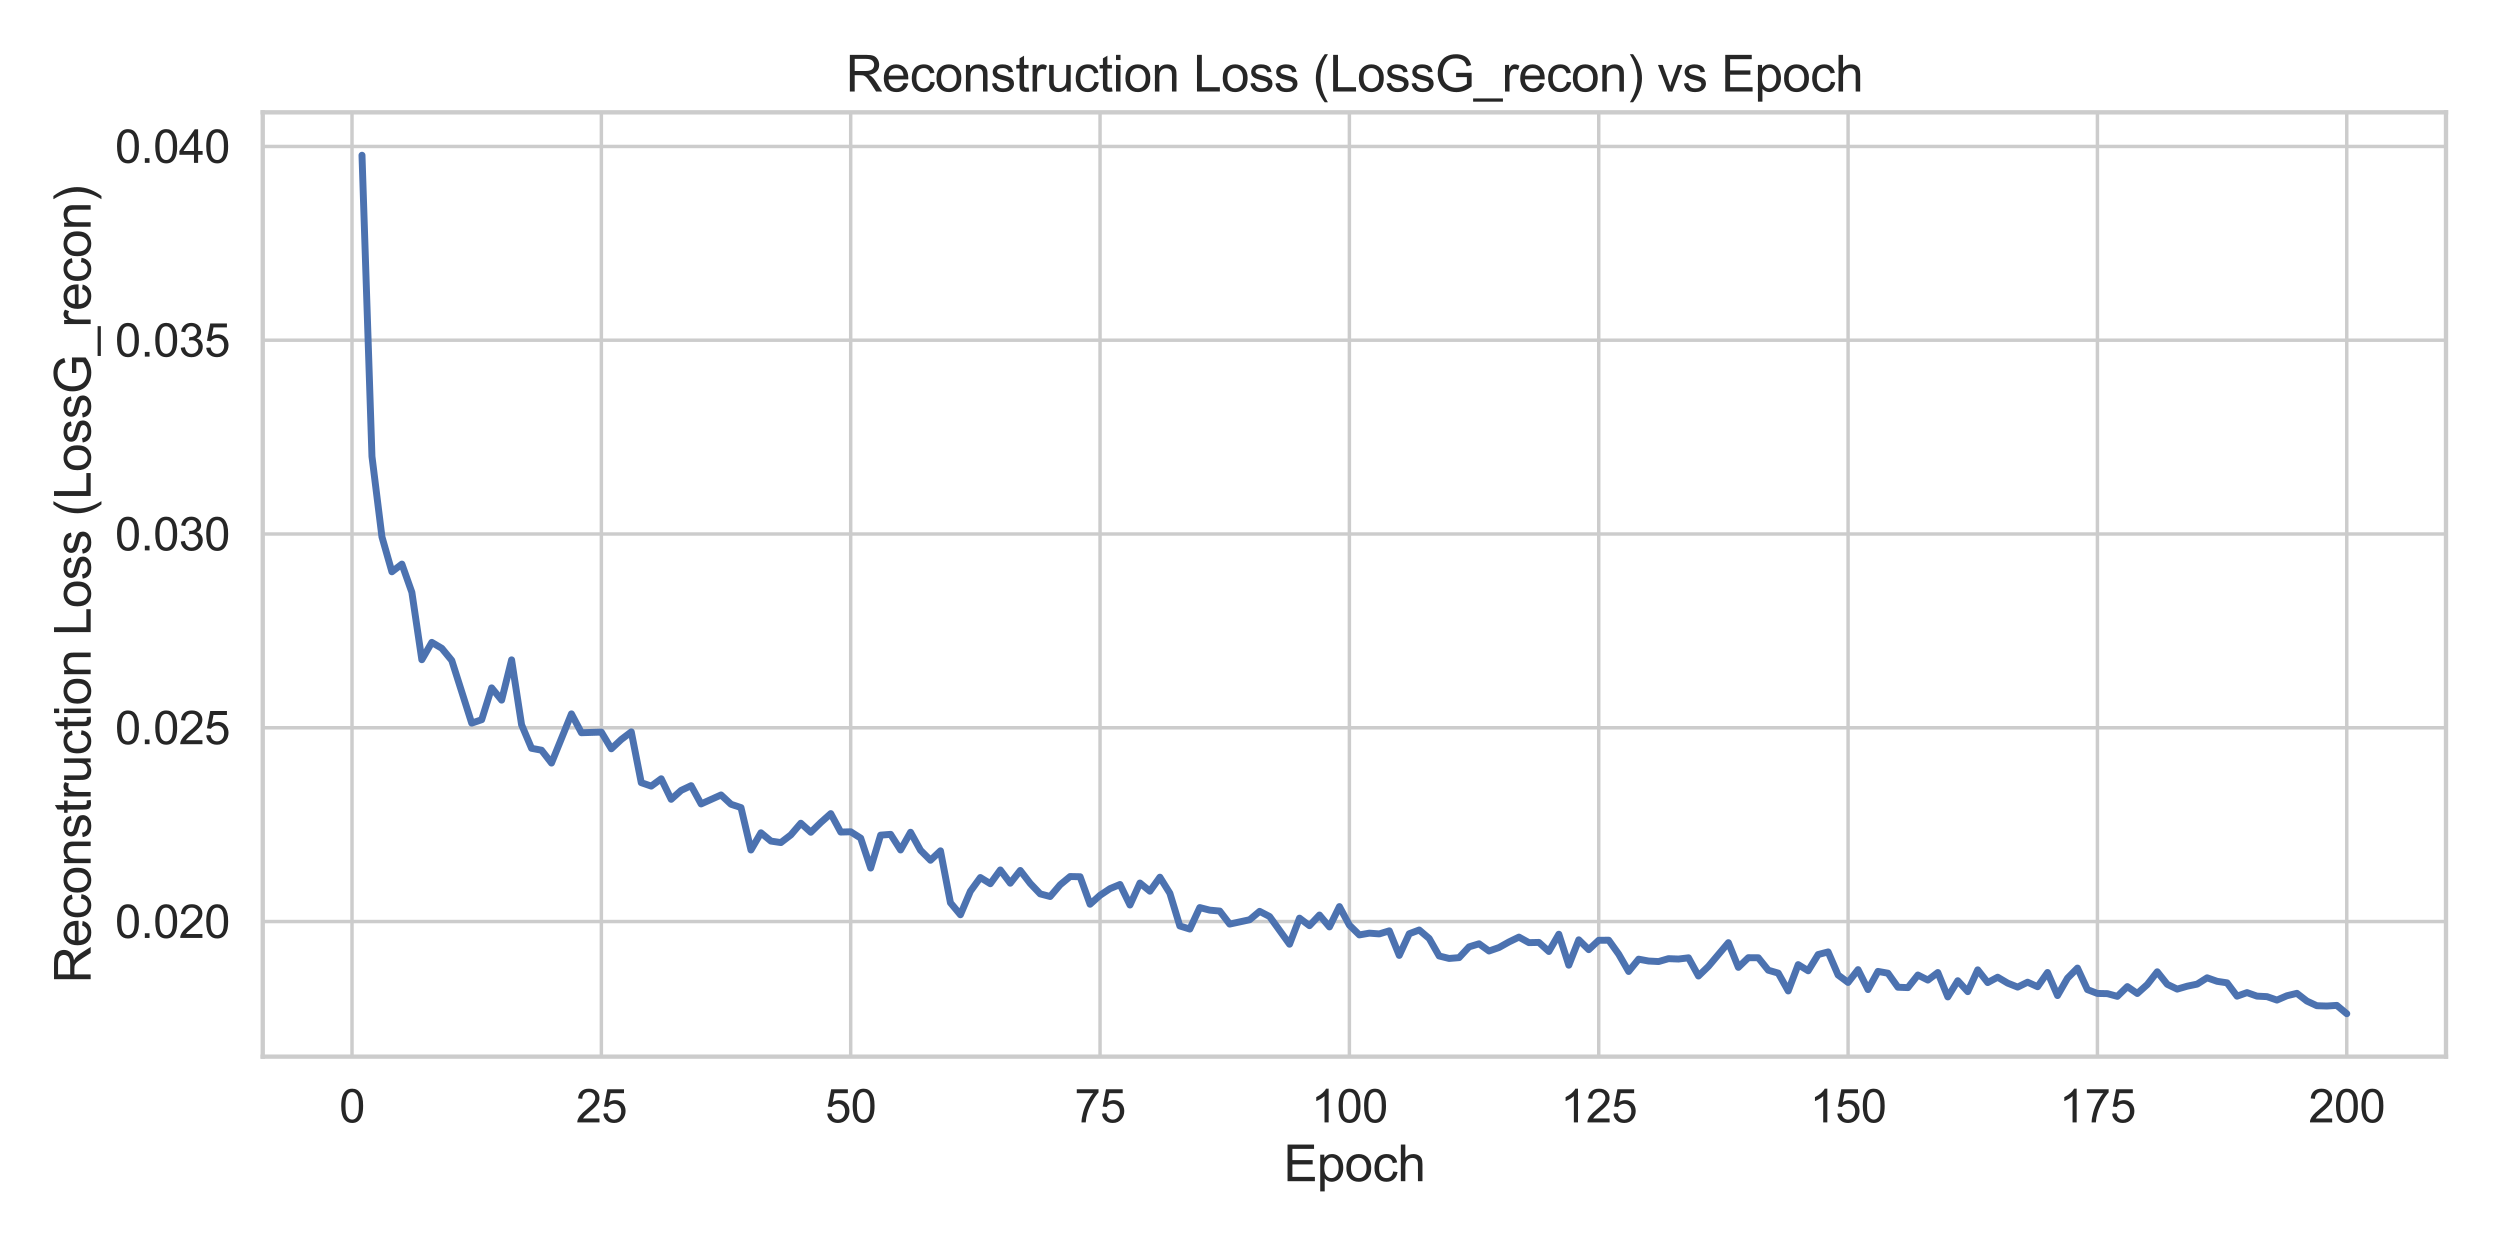<?xml version="1.0" encoding="utf-8" standalone="no"?>
<!DOCTYPE svg PUBLIC "-//W3C//DTD SVG 1.1//EN"
  "http://www.w3.org/Graphics/SVG/1.1/DTD/svg11.dtd">
<svg xmlns:xlink="http://www.w3.org/1999/xlink" width="720pt" height="360pt" viewBox="0 0 720 360" xmlns="http://www.w3.org/2000/svg" version="1.1">
 <defs>
  <style type="text/css">*{stroke-linejoin: round; stroke-linecap: butt}</style>
 </defs>
 <g id="figure_1">
  <g id="patch_1">
   <path d="M 0 360 
L 720 360 
L 720 0 
L 0 0 
z
" style="fill: #ffffff"/>
  </g>
  <g id="axes_1">
   <g id="patch_2">
    <path d="M 75.672 304.308 
L 704.448 304.308 
L 704.448 32.352 
L 75.672 32.352 
z
" style="fill: #ffffff"/>
   </g>
   <g id="matplotlib.axis_1">
    <g id="xtick_1">
     <g id="line2d_1">
      <path d="M 101.38 304.308 
L 101.38 32.352 
" clip-path="url(#pce613ddb72)" style="fill: none; stroke: #cccccc; stroke-linecap: round"/>
     </g>
     <g id="text_1">
      <!-- 0 -->
      <g style="fill: #262626" transform="translate(97.71 323.256) scale(0.132 -0.132)">
       <defs>
        <path id="ArialMT-30" d="M 266 2259 
Q 266 3072 433 3567 
Q 600 4063 929 4331 
Q 1259 4600 1759 4600 
Q 2128 4600 2406 4451 
Q 2684 4303 2865 4023 
Q 3047 3744 3150 3342 
Q 3253 2941 3253 2259 
Q 3253 1453 3087 958 
Q 2922 463 2592 192 
Q 2263 -78 1759 -78 
Q 1097 -78 719 397 
Q 266 969 266 2259 
z
M 844 2259 
Q 844 1131 1108 757 
Q 1372 384 1759 384 
Q 2147 384 2411 759 
Q 2675 1134 2675 2259 
Q 2675 3391 2411 3762 
Q 2147 4134 1753 4134 
Q 1366 4134 1134 3806 
Q 844 3388 844 2259 
z
" transform="scale(0.016)"/>
       </defs>
       <use xlink:href="#ArialMT-30"/>
      </g>
     </g>
    </g>
    <g id="xtick_2">
     <g id="line2d_2">
      <path d="M 173.191 304.308 
L 173.191 32.352 
" clip-path="url(#pce613ddb72)" style="fill: none; stroke: #cccccc; stroke-linecap: round"/>
     </g>
     <g id="text_2">
      <!-- 25 -->
      <g style="fill: #262626" transform="translate(165.851 323.256) scale(0.132 -0.132)">
       <defs>
        <path id="ArialMT-32" d="M 3222 541 
L 3222 0 
L 194 0 
Q 188 203 259 391 
Q 375 700 629 1000 
Q 884 1300 1366 1694 
Q 2113 2306 2375 2664 
Q 2638 3022 2638 3341 
Q 2638 3675 2398 3904 
Q 2159 4134 1775 4134 
Q 1369 4134 1125 3890 
Q 881 3647 878 3216 
L 300 3275 
Q 359 3922 746 4261 
Q 1134 4600 1788 4600 
Q 2447 4600 2831 4234 
Q 3216 3869 3216 3328 
Q 3216 3053 3103 2787 
Q 2991 2522 2730 2228 
Q 2469 1934 1863 1422 
Q 1356 997 1212 845 
Q 1069 694 975 541 
L 3222 541 
z
" transform="scale(0.016)"/>
        <path id="ArialMT-35" d="M 266 1200 
L 856 1250 
Q 922 819 1161 601 
Q 1400 384 1738 384 
Q 2144 384 2425 690 
Q 2706 997 2706 1503 
Q 2706 1984 2436 2262 
Q 2166 2541 1728 2541 
Q 1456 2541 1237 2417 
Q 1019 2294 894 2097 
L 366 2166 
L 809 4519 
L 3088 4519 
L 3088 3981 
L 1259 3981 
L 1013 2750 
Q 1425 3038 1878 3038 
Q 2478 3038 2890 2622 
Q 3303 2206 3303 1553 
Q 3303 931 2941 478 
Q 2500 -78 1738 -78 
Q 1113 -78 717 272 
Q 322 622 266 1200 
z
" transform="scale(0.016)"/>
       </defs>
       <use xlink:href="#ArialMT-32"/>
       <use xlink:href="#ArialMT-35" x="55.615"/>
      </g>
     </g>
    </g>
    <g id="xtick_3">
     <g id="line2d_3">
      <path d="M 245.002 304.308 
L 245.002 32.352 
" clip-path="url(#pce613ddb72)" style="fill: none; stroke: #cccccc; stroke-linecap: round"/>
     </g>
     <g id="text_3">
      <!-- 50 -->
      <g style="fill: #262626" transform="translate(237.662 323.256) scale(0.132 -0.132)">
       <use xlink:href="#ArialMT-35"/>
       <use xlink:href="#ArialMT-30" x="55.615"/>
      </g>
     </g>
    </g>
    <g id="xtick_4">
     <g id="line2d_4">
      <path d="M 316.813 304.308 
L 316.813 32.352 
" clip-path="url(#pce613ddb72)" style="fill: none; stroke: #cccccc; stroke-linecap: round"/>
     </g>
     <g id="text_4">
      <!-- 75 -->
      <g style="fill: #262626" transform="translate(309.472 323.256) scale(0.132 -0.132)">
       <defs>
        <path id="ArialMT-37" d="M 303 3981 
L 303 4522 
L 3269 4522 
L 3269 4084 
Q 2831 3619 2401 2847 
Q 1972 2075 1738 1259 
Q 1569 684 1522 0 
L 944 0 
Q 953 541 1156 1306 
Q 1359 2072 1739 2783 
Q 2119 3494 2547 3981 
L 303 3981 
z
" transform="scale(0.016)"/>
       </defs>
       <use xlink:href="#ArialMT-37"/>
       <use xlink:href="#ArialMT-35" x="55.615"/>
      </g>
     </g>
    </g>
    <g id="xtick_5">
     <g id="line2d_5">
      <path d="M 388.624 304.308 
L 388.624 32.352 
" clip-path="url(#pce613ddb72)" style="fill: none; stroke: #cccccc; stroke-linecap: round"/>
     </g>
     <g id="text_5">
      <!-- 100 -->
      <g style="fill: #262626" transform="translate(377.613 323.256) scale(0.132 -0.132)">
       <defs>
        <path id="ArialMT-31" d="M 2384 0 
L 1822 0 
L 1822 3584 
Q 1619 3391 1289 3197 
Q 959 3003 697 2906 
L 697 3450 
Q 1169 3672 1522 3987 
Q 1875 4303 2022 4600 
L 2384 4600 
L 2384 0 
z
" transform="scale(0.016)"/>
       </defs>
       <use xlink:href="#ArialMT-31"/>
       <use xlink:href="#ArialMT-30" x="55.615"/>
       <use xlink:href="#ArialMT-30" x="111.23"/>
      </g>
     </g>
    </g>
    <g id="xtick_6">
     <g id="line2d_6">
      <path d="M 460.435 304.308 
L 460.435 32.352 
" clip-path="url(#pce613ddb72)" style="fill: none; stroke: #cccccc; stroke-linecap: round"/>
     </g>
     <g id="text_6">
      <!-- 125 -->
      <g style="fill: #262626" transform="translate(449.424 323.256) scale(0.132 -0.132)">
       <use xlink:href="#ArialMT-31"/>
       <use xlink:href="#ArialMT-32" x="55.615"/>
       <use xlink:href="#ArialMT-35" x="111.23"/>
      </g>
     </g>
    </g>
    <g id="xtick_7">
     <g id="line2d_7">
      <path d="M 532.246 304.308 
L 532.246 32.352 
" clip-path="url(#pce613ddb72)" style="fill: none; stroke: #cccccc; stroke-linecap: round"/>
     </g>
     <g id="text_7">
      <!-- 150 -->
      <g style="fill: #262626" transform="translate(521.235 323.256) scale(0.132 -0.132)">
       <use xlink:href="#ArialMT-31"/>
       <use xlink:href="#ArialMT-35" x="55.615"/>
       <use xlink:href="#ArialMT-30" x="111.23"/>
      </g>
     </g>
    </g>
    <g id="xtick_8">
     <g id="line2d_8">
      <path d="M 604.056 304.308 
L 604.056 32.352 
" clip-path="url(#pce613ddb72)" style="fill: none; stroke: #cccccc; stroke-linecap: round"/>
     </g>
     <g id="text_8">
      <!-- 175 -->
      <g style="fill: #262626" transform="translate(593.046 323.256) scale(0.132 -0.132)">
       <use xlink:href="#ArialMT-31"/>
       <use xlink:href="#ArialMT-37" x="55.615"/>
       <use xlink:href="#ArialMT-35" x="111.23"/>
      </g>
     </g>
    </g>
    <g id="xtick_9">
     <g id="line2d_9">
      <path d="M 675.867 304.308 
L 675.867 32.352 
" clip-path="url(#pce613ddb72)" style="fill: none; stroke: #cccccc; stroke-linecap: round"/>
     </g>
     <g id="text_9">
      <!-- 200 -->
      <g style="fill: #262626" transform="translate(664.857 323.256) scale(0.132 -0.132)">
       <use xlink:href="#ArialMT-32"/>
       <use xlink:href="#ArialMT-30" x="55.615"/>
       <use xlink:href="#ArialMT-30" x="111.23"/>
      </g>
     </g>
    </g>
    <g id="text_10">
     <!-- Epoch -->
     <g style="fill: #262626" transform="translate(369.646 340.187) scale(0.144 -0.144)">
      <defs>
       <path id="ArialMT-45" d="M 506 0 
L 506 4581 
L 3819 4581 
L 3819 4041 
L 1113 4041 
L 1113 2638 
L 3647 2638 
L 3647 2100 
L 1113 2100 
L 1113 541 
L 3925 541 
L 3925 0 
L 506 0 
z
" transform="scale(0.016)"/>
       <path id="ArialMT-70" d="M 422 -1272 
L 422 3319 
L 934 3319 
L 934 2888 
Q 1116 3141 1344 3267 
Q 1572 3394 1897 3394 
Q 2322 3394 2647 3175 
Q 2972 2956 3137 2557 
Q 3303 2159 3303 1684 
Q 3303 1175 3120 767 
Q 2938 359 2589 142 
Q 2241 -75 1856 -75 
Q 1575 -75 1351 44 
Q 1128 163 984 344 
L 984 -1272 
L 422 -1272 
z
M 931 1641 
Q 931 1000 1190 694 
Q 1450 388 1819 388 
Q 2194 388 2461 705 
Q 2728 1022 2728 1688 
Q 2728 2322 2467 2637 
Q 2206 2953 1844 2953 
Q 1484 2953 1207 2617 
Q 931 2281 931 1641 
z
" transform="scale(0.016)"/>
       <path id="ArialMT-6f" d="M 213 1659 
Q 213 2581 725 3025 
Q 1153 3394 1769 3394 
Q 2453 3394 2887 2945 
Q 3322 2497 3322 1706 
Q 3322 1066 3130 698 
Q 2938 331 2570 128 
Q 2203 -75 1769 -75 
Q 1072 -75 642 372 
Q 213 819 213 1659 
z
M 791 1659 
Q 791 1022 1069 705 
Q 1347 388 1769 388 
Q 2188 388 2466 706 
Q 2744 1025 2744 1678 
Q 2744 2294 2464 2611 
Q 2184 2928 1769 2928 
Q 1347 2928 1069 2612 
Q 791 2297 791 1659 
z
" transform="scale(0.016)"/>
       <path id="ArialMT-63" d="M 2588 1216 
L 3141 1144 
Q 3050 572 2676 248 
Q 2303 -75 1759 -75 
Q 1078 -75 664 370 
Q 250 816 250 1647 
Q 250 2184 428 2587 
Q 606 2991 970 3192 
Q 1334 3394 1763 3394 
Q 2303 3394 2647 3120 
Q 2991 2847 3088 2344 
L 2541 2259 
Q 2463 2594 2264 2762 
Q 2066 2931 1784 2931 
Q 1359 2931 1093 2626 
Q 828 2322 828 1663 
Q 828 994 1084 691 
Q 1341 388 1753 388 
Q 2084 388 2306 591 
Q 2528 794 2588 1216 
z
" transform="scale(0.016)"/>
       <path id="ArialMT-68" d="M 422 0 
L 422 4581 
L 984 4581 
L 984 2938 
Q 1378 3394 1978 3394 
Q 2347 3394 2619 3248 
Q 2891 3103 3008 2847 
Q 3125 2591 3125 2103 
L 3125 0 
L 2563 0 
L 2563 2103 
Q 2563 2525 2380 2717 
Q 2197 2909 1863 2909 
Q 1613 2909 1392 2779 
Q 1172 2650 1078 2428 
Q 984 2206 984 1816 
L 984 0 
L 422 0 
z
" transform="scale(0.016)"/>
      </defs>
      <use xlink:href="#ArialMT-45"/>
      <use xlink:href="#ArialMT-70" x="66.699"/>
      <use xlink:href="#ArialMT-6f" x="122.314"/>
      <use xlink:href="#ArialMT-63" x="177.93"/>
      <use xlink:href="#ArialMT-68" x="227.93"/>
     </g>
    </g>
   </g>
   <g id="matplotlib.axis_2">
    <g id="ytick_1">
     <g id="line2d_10">
      <path d="M 75.672 265.404 
L 704.448 265.404 
" clip-path="url(#pce613ddb72)" style="fill: none; stroke: #cccccc; stroke-linecap: round"/>
     </g>
     <g id="text_11">
      <!-- 0.020 -->
      <g style="fill: #262626" transform="translate(33.143 270.128) scale(0.132 -0.132)">
       <defs>
        <path id="ArialMT-2e" d="M 581 0 
L 581 641 
L 1222 641 
L 1222 0 
L 581 0 
z
" transform="scale(0.016)"/>
       </defs>
       <use xlink:href="#ArialMT-30"/>
       <use xlink:href="#ArialMT-2e" x="55.615"/>
       <use xlink:href="#ArialMT-30" x="83.398"/>
       <use xlink:href="#ArialMT-32" x="139.014"/>
       <use xlink:href="#ArialMT-30" x="194.629"/>
      </g>
     </g>
    </g>
    <g id="ytick_2">
     <g id="line2d_11">
      <path d="M 75.672 209.597 
L 704.448 209.597 
" clip-path="url(#pce613ddb72)" style="fill: none; stroke: #cccccc; stroke-linecap: round"/>
     </g>
     <g id="text_12">
      <!-- 0.025 -->
      <g style="fill: #262626" transform="translate(33.143 214.321) scale(0.132 -0.132)">
       <use xlink:href="#ArialMT-30"/>
       <use xlink:href="#ArialMT-2e" x="55.615"/>
       <use xlink:href="#ArialMT-30" x="83.398"/>
       <use xlink:href="#ArialMT-32" x="139.014"/>
       <use xlink:href="#ArialMT-35" x="194.629"/>
      </g>
     </g>
    </g>
    <g id="ytick_3">
     <g id="line2d_12">
      <path d="M 75.672 153.789 
L 704.448 153.789 
" clip-path="url(#pce613ddb72)" style="fill: none; stroke: #cccccc; stroke-linecap: round"/>
     </g>
     <g id="text_13">
      <!-- 0.030 -->
      <g style="fill: #262626" transform="translate(33.143 158.513) scale(0.132 -0.132)">
       <defs>
        <path id="ArialMT-33" d="M 269 1209 
L 831 1284 
Q 928 806 1161 595 
Q 1394 384 1728 384 
Q 2125 384 2398 659 
Q 2672 934 2672 1341 
Q 2672 1728 2419 1979 
Q 2166 2231 1775 2231 
Q 1616 2231 1378 2169 
L 1441 2663 
Q 1497 2656 1531 2656 
Q 1891 2656 2178 2843 
Q 2466 3031 2466 3422 
Q 2466 3731 2256 3934 
Q 2047 4138 1716 4138 
Q 1388 4138 1169 3931 
Q 950 3725 888 3313 
L 325 3413 
Q 428 3978 793 4289 
Q 1159 4600 1703 4600 
Q 2078 4600 2393 4439 
Q 2709 4278 2876 4000 
Q 3044 3722 3044 3409 
Q 3044 3113 2884 2869 
Q 2725 2625 2413 2481 
Q 2819 2388 3044 2092 
Q 3269 1797 3269 1353 
Q 3269 753 2831 336 
Q 2394 -81 1725 -81 
Q 1122 -81 723 278 
Q 325 638 269 1209 
z
" transform="scale(0.016)"/>
       </defs>
       <use xlink:href="#ArialMT-30"/>
       <use xlink:href="#ArialMT-2e" x="55.615"/>
       <use xlink:href="#ArialMT-30" x="83.398"/>
       <use xlink:href="#ArialMT-33" x="139.014"/>
       <use xlink:href="#ArialMT-30" x="194.629"/>
      </g>
     </g>
    </g>
    <g id="ytick_4">
     <g id="line2d_13">
      <path d="M 75.672 97.982 
L 704.448 97.982 
" clip-path="url(#pce613ddb72)" style="fill: none; stroke: #cccccc; stroke-linecap: round"/>
     </g>
     <g id="text_14">
      <!-- 0.035 -->
      <g style="fill: #262626" transform="translate(33.143 102.706) scale(0.132 -0.132)">
       <use xlink:href="#ArialMT-30"/>
       <use xlink:href="#ArialMT-2e" x="55.615"/>
       <use xlink:href="#ArialMT-30" x="83.398"/>
       <use xlink:href="#ArialMT-33" x="139.014"/>
       <use xlink:href="#ArialMT-35" x="194.629"/>
      </g>
     </g>
    </g>
    <g id="ytick_5">
     <g id="line2d_14">
      <path d="M 75.672 42.174 
L 704.448 42.174 
" clip-path="url(#pce613ddb72)" style="fill: none; stroke: #cccccc; stroke-linecap: round"/>
     </g>
     <g id="text_15">
      <!-- 0.040 -->
      <g style="fill: #262626" transform="translate(33.143 46.899) scale(0.132 -0.132)">
       <defs>
        <path id="ArialMT-34" d="M 2069 0 
L 2069 1097 
L 81 1097 
L 81 1613 
L 2172 4581 
L 2631 4581 
L 2631 1613 
L 3250 1613 
L 3250 1097 
L 2631 1097 
L 2631 0 
L 2069 0 
z
M 2069 1613 
L 2069 3678 
L 634 1613 
L 2069 1613 
z
" transform="scale(0.016)"/>
       </defs>
       <use xlink:href="#ArialMT-30"/>
       <use xlink:href="#ArialMT-2e" x="55.615"/>
       <use xlink:href="#ArialMT-30" x="83.398"/>
       <use xlink:href="#ArialMT-34" x="139.014"/>
       <use xlink:href="#ArialMT-30" x="194.629"/>
      </g>
     </g>
    </g>
    <g id="text_16">
     <!-- Reconstruction Loss (LossG_recon) -->
     <g style="fill: #262626" transform="translate(26.112 283.175) rotate(-90) scale(0.144 -0.144)">
      <defs>
       <path id="ArialMT-52" d="M 503 0 
L 503 4581 
L 2534 4581 
Q 3147 4581 3465 4457 
Q 3784 4334 3975 4021 
Q 4166 3709 4166 3331 
Q 4166 2844 3850 2509 
Q 3534 2175 2875 2084 
Q 3116 1969 3241 1856 
Q 3506 1613 3744 1247 
L 4541 0 
L 3778 0 
L 3172 953 
Q 2906 1366 2734 1584 
Q 2563 1803 2427 1890 
Q 2291 1978 2150 2013 
Q 2047 2034 1813 2034 
L 1109 2034 
L 1109 0 
L 503 0 
z
M 1109 2559 
L 2413 2559 
Q 2828 2559 3062 2645 
Q 3297 2731 3419 2920 
Q 3541 3109 3541 3331 
Q 3541 3656 3305 3865 
Q 3069 4075 2559 4075 
L 1109 4075 
L 1109 2559 
z
" transform="scale(0.016)"/>
       <path id="ArialMT-65" d="M 2694 1069 
L 3275 997 
Q 3138 488 2766 206 
Q 2394 -75 1816 -75 
Q 1088 -75 661 373 
Q 234 822 234 1631 
Q 234 2469 665 2931 
Q 1097 3394 1784 3394 
Q 2450 3394 2872 2941 
Q 3294 2488 3294 1666 
Q 3294 1616 3291 1516 
L 816 1516 
Q 847 969 1125 678 
Q 1403 388 1819 388 
Q 2128 388 2347 550 
Q 2566 713 2694 1069 
z
M 847 1978 
L 2700 1978 
Q 2663 2397 2488 2606 
Q 2219 2931 1791 2931 
Q 1403 2931 1139 2672 
Q 875 2413 847 1978 
z
" transform="scale(0.016)"/>
       <path id="ArialMT-6e" d="M 422 0 
L 422 3319 
L 928 3319 
L 928 2847 
Q 1294 3394 1984 3394 
Q 2284 3394 2536 3286 
Q 2788 3178 2913 3003 
Q 3038 2828 3088 2588 
Q 3119 2431 3119 2041 
L 3119 0 
L 2556 0 
L 2556 2019 
Q 2556 2363 2490 2533 
Q 2425 2703 2258 2804 
Q 2091 2906 1866 2906 
Q 1506 2906 1245 2678 
Q 984 2450 984 1813 
L 984 0 
L 422 0 
z
" transform="scale(0.016)"/>
       <path id="ArialMT-73" d="M 197 991 
L 753 1078 
Q 800 744 1014 566 
Q 1228 388 1613 388 
Q 2000 388 2187 545 
Q 2375 703 2375 916 
Q 2375 1106 2209 1216 
Q 2094 1291 1634 1406 
Q 1016 1563 777 1677 
Q 538 1791 414 1992 
Q 291 2194 291 2438 
Q 291 2659 392 2848 
Q 494 3038 669 3163 
Q 800 3259 1026 3326 
Q 1253 3394 1513 3394 
Q 1903 3394 2198 3281 
Q 2494 3169 2634 2976 
Q 2775 2784 2828 2463 
L 2278 2388 
Q 2241 2644 2061 2787 
Q 1881 2931 1553 2931 
Q 1166 2931 1000 2803 
Q 834 2675 834 2503 
Q 834 2394 903 2306 
Q 972 2216 1119 2156 
Q 1203 2125 1616 2013 
Q 2213 1853 2448 1751 
Q 2684 1650 2818 1456 
Q 2953 1263 2953 975 
Q 2953 694 2789 445 
Q 2625 197 2315 61 
Q 2006 -75 1616 -75 
Q 969 -75 630 194 
Q 291 463 197 991 
z
" transform="scale(0.016)"/>
       <path id="ArialMT-74" d="M 1650 503 
L 1731 6 
Q 1494 -44 1306 -44 
Q 1000 -44 831 53 
Q 663 150 594 308 
Q 525 466 525 972 
L 525 2881 
L 113 2881 
L 113 3319 
L 525 3319 
L 525 4141 
L 1084 4478 
L 1084 3319 
L 1650 3319 
L 1650 2881 
L 1084 2881 
L 1084 941 
Q 1084 700 1114 631 
Q 1144 563 1211 522 
Q 1278 481 1403 481 
Q 1497 481 1650 503 
z
" transform="scale(0.016)"/>
       <path id="ArialMT-72" d="M 416 0 
L 416 3319 
L 922 3319 
L 922 2816 
Q 1116 3169 1280 3281 
Q 1444 3394 1641 3394 
Q 1925 3394 2219 3213 
L 2025 2691 
Q 1819 2813 1613 2813 
Q 1428 2813 1281 2702 
Q 1134 2591 1072 2394 
Q 978 2094 978 1738 
L 978 0 
L 416 0 
z
" transform="scale(0.016)"/>
       <path id="ArialMT-75" d="M 2597 0 
L 2597 488 
Q 2209 -75 1544 -75 
Q 1250 -75 995 37 
Q 741 150 617 320 
Q 494 491 444 738 
Q 409 903 409 1263 
L 409 3319 
L 972 3319 
L 972 1478 
Q 972 1038 1006 884 
Q 1059 663 1231 536 
Q 1403 409 1656 409 
Q 1909 409 2131 539 
Q 2353 669 2445 892 
Q 2538 1116 2538 1541 
L 2538 3319 
L 3100 3319 
L 3100 0 
L 2597 0 
z
" transform="scale(0.016)"/>
       <path id="ArialMT-69" d="M 425 3934 
L 425 4581 
L 988 4581 
L 988 3934 
L 425 3934 
z
M 425 0 
L 425 3319 
L 988 3319 
L 988 0 
L 425 0 
z
" transform="scale(0.016)"/>
       <path id="ArialMT-20" transform="scale(0.016)"/>
       <path id="ArialMT-4c" d="M 469 0 
L 469 4581 
L 1075 4581 
L 1075 541 
L 3331 541 
L 3331 0 
L 469 0 
z
" transform="scale(0.016)"/>
       <path id="ArialMT-28" d="M 1497 -1347 
Q 1031 -759 709 28 
Q 388 816 388 1659 
Q 388 2403 628 3084 
Q 909 3875 1497 4659 
L 1900 4659 
Q 1522 4009 1400 3731 
Q 1209 3300 1100 2831 
Q 966 2247 966 1656 
Q 966 153 1900 -1347 
L 1497 -1347 
z
" transform="scale(0.016)"/>
       <path id="ArialMT-47" d="M 2638 1797 
L 2638 2334 
L 4578 2338 
L 4578 638 
Q 4131 281 3656 101 
Q 3181 -78 2681 -78 
Q 2006 -78 1454 211 
Q 903 500 622 1047 
Q 341 1594 341 2269 
Q 341 2938 620 3517 
Q 900 4097 1425 4378 
Q 1950 4659 2634 4659 
Q 3131 4659 3532 4498 
Q 3934 4338 4162 4050 
Q 4391 3763 4509 3300 
L 3963 3150 
Q 3859 3500 3706 3700 
Q 3553 3900 3268 4020 
Q 2984 4141 2638 4141 
Q 2222 4141 1919 4014 
Q 1616 3888 1430 3681 
Q 1244 3475 1141 3228 
Q 966 2803 966 2306 
Q 966 1694 1177 1281 
Q 1388 869 1791 669 
Q 2194 469 2647 469 
Q 3041 469 3416 620 
Q 3791 772 3984 944 
L 3984 1797 
L 2638 1797 
z
" transform="scale(0.016)"/>
       <path id="ArialMT-5f" d="M -97 -1272 
L -97 -866 
L 3631 -866 
L 3631 -1272 
L -97 -1272 
z
" transform="scale(0.016)"/>
       <path id="ArialMT-29" d="M 791 -1347 
L 388 -1347 
Q 1322 153 1322 1656 
Q 1322 2244 1188 2822 
Q 1081 3291 891 3722 
Q 769 4003 388 4659 
L 791 4659 
Q 1378 3875 1659 3084 
Q 1900 2403 1900 1659 
Q 1900 816 1576 28 
Q 1253 -759 791 -1347 
z
" transform="scale(0.016)"/>
      </defs>
      <use xlink:href="#ArialMT-52"/>
      <use xlink:href="#ArialMT-65" x="72.217"/>
      <use xlink:href="#ArialMT-63" x="127.832"/>
      <use xlink:href="#ArialMT-6f" x="177.832"/>
      <use xlink:href="#ArialMT-6e" x="233.447"/>
      <use xlink:href="#ArialMT-73" x="289.062"/>
      <use xlink:href="#ArialMT-74" x="339.062"/>
      <use xlink:href="#ArialMT-72" x="366.846"/>
      <use xlink:href="#ArialMT-75" x="400.146"/>
      <use xlink:href="#ArialMT-63" x="455.762"/>
      <use xlink:href="#ArialMT-74" x="505.762"/>
      <use xlink:href="#ArialMT-69" x="533.545"/>
      <use xlink:href="#ArialMT-6f" x="555.762"/>
      <use xlink:href="#ArialMT-6e" x="611.377"/>
      <use xlink:href="#ArialMT-20" x="666.992"/>
      <use xlink:href="#ArialMT-4c" x="694.775"/>
      <use xlink:href="#ArialMT-6f" x="750.391"/>
      <use xlink:href="#ArialMT-73" x="806.006"/>
      <use xlink:href="#ArialMT-73" x="856.006"/>
      <use xlink:href="#ArialMT-20" x="906.006"/>
      <use xlink:href="#ArialMT-28" x="933.789"/>
      <use xlink:href="#ArialMT-4c" x="967.09"/>
      <use xlink:href="#ArialMT-6f" x="1022.705"/>
      <use xlink:href="#ArialMT-73" x="1078.32"/>
      <use xlink:href="#ArialMT-73" x="1128.32"/>
      <use xlink:href="#ArialMT-47" x="1178.32"/>
      <use xlink:href="#ArialMT-5f" x="1256.104"/>
      <use xlink:href="#ArialMT-72" x="1311.719"/>
      <use xlink:href="#ArialMT-65" x="1345.02"/>
      <use xlink:href="#ArialMT-63" x="1400.635"/>
      <use xlink:href="#ArialMT-6f" x="1450.635"/>
      <use xlink:href="#ArialMT-6e" x="1506.25"/>
      <use xlink:href="#ArialMT-29" x="1561.865"/>
     </g>
    </g>
   </g>
   <g id="PolyCollection_1"/>
   <g id="line2d_15">
    <path d="M 104.253 44.714 
L 107.125 131.452 
L 109.998 154.608 
L 112.87 164.674 
L 115.742 162.461 
L 118.615 170.584 
L 121.487 189.996 
L 124.36 185.003 
L 127.232 186.708 
L 130.105 190.202 
L 135.85 208.258 
L 138.722 207.278 
L 141.594 198.109 
L 144.467 201.635 
L 147.339 190.041 
L 150.212 208.728 
L 153.084 215.514 
L 155.957 216.055 
L 158.829 219.76 
L 164.574 205.599 
L 167.446 211.025 
L 173.191 210.844 
L 176.064 215.651 
L 178.936 212.961 
L 181.808 210.782 
L 184.681 225.407 
L 187.553 226.398 
L 190.426 224.289 
L 193.298 230.202 
L 196.171 227.633 
L 199.043 226.274 
L 201.916 231.533 
L 207.66 228.948 
L 210.533 231.628 
L 213.405 232.589 
L 216.278 244.794 
L 219.15 239.844 
L 222.023 242.232 
L 224.895 242.661 
L 227.767 240.448 
L 230.64 237.092 
L 233.512 239.69 
L 236.385 236.886 
L 239.257 234.324 
L 242.13 239.635 
L 245.002 239.553 
L 247.874 241.373 
L 250.747 249.998 
L 253.619 240.518 
L 256.492 240.291 
L 259.364 244.792 
L 262.237 239.692 
L 265.109 244.874 
L 267.982 247.751 
L 270.854 245.04 
L 273.726 259.992 
L 276.599 263.448 
L 279.471 256.685 
L 282.344 252.729 
L 285.216 254.513 
L 288.089 250.549 
L 290.961 254.361 
L 293.833 250.699 
L 296.706 254.428 
L 299.578 257.437 
L 302.451 258.194 
L 305.323 254.82 
L 308.196 252.44 
L 311.068 252.499 
L 313.94 260.417 
L 316.813 257.843 
L 319.685 255.93 
L 322.558 254.734 
L 325.43 260.643 
L 328.303 254.314 
L 331.175 256.665 
L 334.048 252.635 
L 336.92 257.252 
L 339.792 266.68 
L 342.665 267.568 
L 345.537 261.382 
L 348.41 262.12 
L 351.282 262.382 
L 354.155 266.135 
L 359.899 264.886 
L 362.772 262.47 
L 365.644 263.959 
L 371.389 271.932 
L 374.262 264.427 
L 377.134 266.596 
L 380.006 263.531 
L 382.879 266.952 
L 385.751 261.099 
L 388.624 266.443 
L 391.496 269.256 
L 394.369 268.747 
L 397.241 268.965 
L 400.114 268.083 
L 402.986 275.154 
L 405.858 268.921 
L 408.731 267.838 
L 411.603 270.28 
L 414.476 275.317 
L 417.348 276.037 
L 420.221 275.799 
L 423.093 272.696 
L 425.965 271.811 
L 428.838 273.888 
L 431.71 272.89 
L 434.583 271.28 
L 437.455 269.888 
L 440.328 271.478 
L 443.2 271.416 
L 446.072 274.029 
L 448.945 269.062 
L 451.817 277.974 
L 454.69 270.671 
L 457.562 273.497 
L 460.435 270.802 
L 463.307 270.781 
L 466.18 274.793 
L 469.052 279.784 
L 471.924 276.24 
L 474.797 276.777 
L 477.669 276.926 
L 480.542 276.092 
L 483.414 276.206 
L 486.287 275.849 
L 489.159 281.089 
L 492.031 278.304 
L 497.776 271.49 
L 500.649 278.597 
L 503.521 275.815 
L 506.394 275.84 
L 509.266 279.418 
L 512.138 280.258 
L 515.011 285.393 
L 517.883 277.812 
L 520.756 279.588 
L 523.628 274.907 
L 526.501 274.155 
L 529.373 280.804 
L 532.246 282.942 
L 535.118 279.258 
L 537.99 284.994 
L 540.863 279.764 
L 543.735 280.282 
L 546.608 284.323 
L 549.48 284.431 
L 552.353 280.806 
L 555.225 282.261 
L 558.097 280.087 
L 560.97 287.112 
L 563.842 282.453 
L 566.715 285.594 
L 569.587 279.318 
L 572.46 282.98 
L 575.332 281.436 
L 578.204 283.138 
L 581.077 284.285 
L 583.949 282.874 
L 586.822 284.178 
L 589.694 280.079 
L 592.567 286.721 
L 595.439 281.715 
L 598.312 278.808 
L 601.184 285.007 
L 604.056 286.11 
L 606.929 286.171 
L 609.801 286.95 
L 612.674 284.141 
L 615.546 286.128 
L 618.419 283.541 
L 621.291 279.878 
L 624.163 283.481 
L 627.036 284.867 
L 629.908 284.025 
L 632.781 283.427 
L 635.653 281.608 
L 638.526 282.619 
L 641.398 283.057 
L 644.27 286.9 
L 647.143 285.871 
L 650.015 286.887 
L 652.888 287.029 
L 655.76 288.024 
L 658.633 286.778 
L 661.505 286.076 
L 664.378 288.305 
L 667.25 289.647 
L 670.122 289.738 
L 672.995 289.55 
L 675.867 291.946 
L 675.867 291.946 
" clip-path="url(#pce613ddb72)" style="fill: none; stroke: #4c72b0; stroke-width: 2; stroke-linecap: round"/>
   </g>
   <g id="patch_3">
    <path d="M 75.672 304.308 
L 75.672 32.352 
" style="fill: none; stroke: #cccccc; stroke-width: 1.25; stroke-linejoin: miter; stroke-linecap: square"/>
   </g>
   <g id="patch_4">
    <path d="M 704.448 304.308 
L 704.448 32.352 
" style="fill: none; stroke: #cccccc; stroke-width: 1.25; stroke-linejoin: miter; stroke-linecap: square"/>
   </g>
   <g id="patch_5">
    <path d="M 75.672 304.308 
L 704.448 304.308 
" style="fill: none; stroke: #cccccc; stroke-width: 1.25; stroke-linejoin: miter; stroke-linecap: square"/>
   </g>
   <g id="patch_6">
    <path d="M 75.672 32.352 
L 704.448 32.352 
" style="fill: none; stroke: #cccccc; stroke-width: 1.25; stroke-linejoin: miter; stroke-linecap: square"/>
   </g>
   <g id="text_17">
    <!-- Reconstruction Loss (LossG_recon) vs Epoch -->
    <g style="fill: #262626" transform="translate(243.601 26.352) scale(0.144 -0.144)">
     <defs>
      <path id="ArialMT-76" d="M 1344 0 
L 81 3319 
L 675 3319 
L 1388 1331 
Q 1503 1009 1600 663 
Q 1675 925 1809 1294 
L 2547 3319 
L 3125 3319 
L 1869 0 
L 1344 0 
z
" transform="scale(0.016)"/>
     </defs>
     <use xlink:href="#ArialMT-52"/>
     <use xlink:href="#ArialMT-65" x="72.217"/>
     <use xlink:href="#ArialMT-63" x="127.832"/>
     <use xlink:href="#ArialMT-6f" x="177.832"/>
     <use xlink:href="#ArialMT-6e" x="233.447"/>
     <use xlink:href="#ArialMT-73" x="289.062"/>
     <use xlink:href="#ArialMT-74" x="339.062"/>
     <use xlink:href="#ArialMT-72" x="366.846"/>
     <use xlink:href="#ArialMT-75" x="400.146"/>
     <use xlink:href="#ArialMT-63" x="455.762"/>
     <use xlink:href="#ArialMT-74" x="505.762"/>
     <use xlink:href="#ArialMT-69" x="533.545"/>
     <use xlink:href="#ArialMT-6f" x="555.762"/>
     <use xlink:href="#ArialMT-6e" x="611.377"/>
     <use xlink:href="#ArialMT-20" x="666.992"/>
     <use xlink:href="#ArialMT-4c" x="694.775"/>
     <use xlink:href="#ArialMT-6f" x="750.391"/>
     <use xlink:href="#ArialMT-73" x="806.006"/>
     <use xlink:href="#ArialMT-73" x="856.006"/>
     <use xlink:href="#ArialMT-20" x="906.006"/>
     <use xlink:href="#ArialMT-28" x="933.789"/>
     <use xlink:href="#ArialMT-4c" x="967.09"/>
     <use xlink:href="#ArialMT-6f" x="1022.705"/>
     <use xlink:href="#ArialMT-73" x="1078.32"/>
     <use xlink:href="#ArialMT-73" x="1128.32"/>
     <use xlink:href="#ArialMT-47" x="1178.32"/>
     <use xlink:href="#ArialMT-5f" x="1256.104"/>
     <use xlink:href="#ArialMT-72" x="1311.719"/>
     <use xlink:href="#ArialMT-65" x="1345.02"/>
     <use xlink:href="#ArialMT-63" x="1400.635"/>
     <use xlink:href="#ArialMT-6f" x="1450.635"/>
     <use xlink:href="#ArialMT-6e" x="1506.25"/>
     <use xlink:href="#ArialMT-29" x="1561.865"/>
     <use xlink:href="#ArialMT-20" x="1595.166"/>
     <use xlink:href="#ArialMT-76" x="1622.949"/>
     <use xlink:href="#ArialMT-73" x="1672.949"/>
     <use xlink:href="#ArialMT-20" x="1722.949"/>
     <use xlink:href="#ArialMT-45" x="1750.732"/>
     <use xlink:href="#ArialMT-70" x="1817.432"/>
     <use xlink:href="#ArialMT-6f" x="1873.047"/>
     <use xlink:href="#ArialMT-63" x="1928.662"/>
     <use xlink:href="#ArialMT-68" x="1978.662"/>
    </g>
   </g>
  </g>
 </g>
 <defs>
  <clipPath id="pce613ddb72">
   <rect x="75.672" y="32.352" width="628.776" height="271.956"/>
  </clipPath>
 </defs>
</svg>
